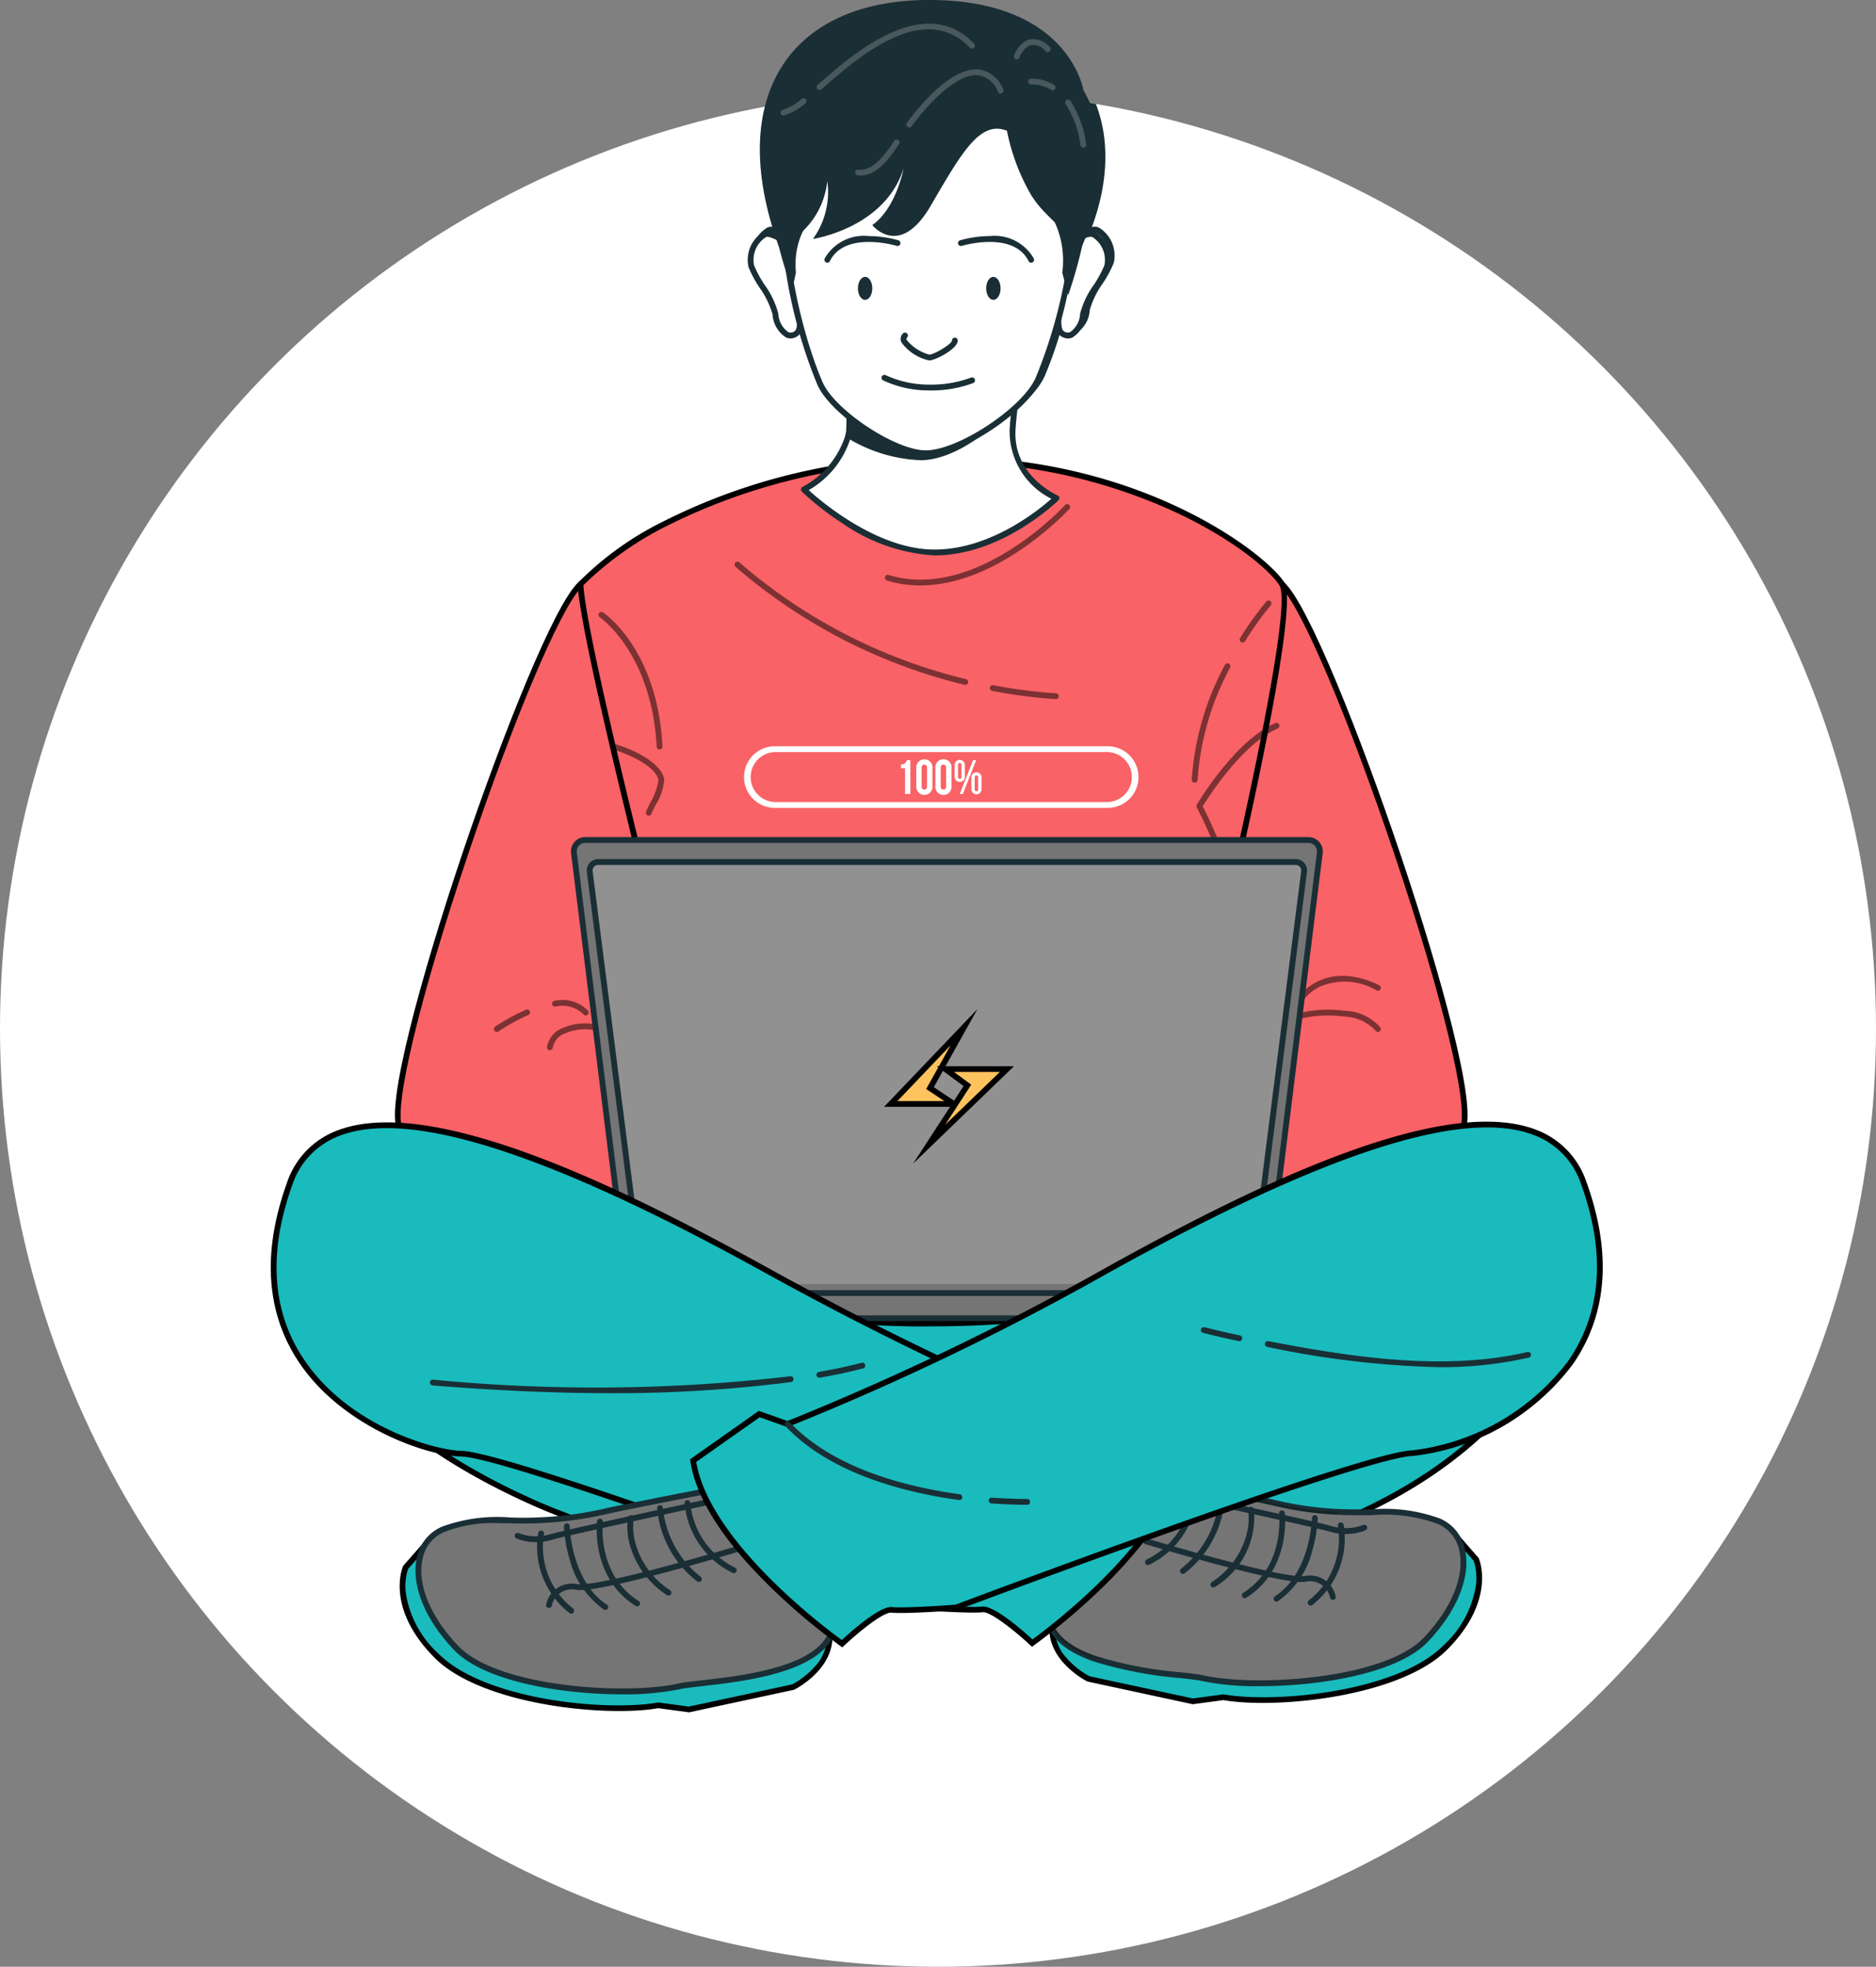<svg xmlns="http://www.w3.org/2000/svg" xmlns:xlink="http://www.w3.org/1999/xlink" width="138.868" height="145.571" viewBox="0 0 138.868 145.571"><rect x="0" y="0" width="138.868" height="145.571" fill="#808080" stroke="none"/><defs><style>.a,.l{fill:#fff;}.b{fill:none;}.c{clip-path:url(#a);}.d{fill:#19bbbd;}.e{clip-path:url(#b);}.f,.l{opacity:0.2;}.g{fill:#f96266;}.h{opacity:0.5;}.i{fill:#1a2e35;}.j{fill:#757575;}.k{clip-path:url(#c);}.m{fill:#fdc35f;}.n{clip-path:url(#d);}.o{clip-path:url(#e);}</style><clipPath id="a"><circle class="a" cx="69.434" cy="69.434" r="69.434" transform="translate(179.994 1540.925)"/></clipPath><clipPath id="b"><path class="b" d="M219.512,1645.453c-18.369-8.182-18.124-19.277-18.124-19.277l20.939-1.723,8.356-3.786h37.951l28.293,8.125c-5.388,17.073-25.1,22.638-44.1,22.638C239.748,1651.429,227,1648.789,219.512,1645.453Zm2.868-20.794-20.777,1.71a14.4,14.4,0,0,0,2.157,6.3c2.027,3.429,6.419,8.4,15.838,12.591,6.85,3.051,17.6,5.283,28.057,5.823,16.063.831,26.546-2.2,32.512-4.883,8.467-3.813,14.016-9.621,16.493-17.267l-28.055-8.057H230.728Z"/></clipPath><clipPath id="c"><path class="b" d="M228.172,1631.791a1.254,1.254,0,0,1-1.216-.95,1.232,1.232,0,0,1-.036-.294V1628.7h46.33v1.848a1.187,1.187,0,0,1-.036.294,1.253,1.253,0,0,1-1.216.95Zm-1.037-1.245a.954.954,0,0,0,.031.242,1.031,1.031,0,0,0,1.006.787H272a1.033,1.033,0,0,0,1.007-.787,1.008,1.008,0,0,0,.03-.243v-1.633h-45.9Z"/></clipPath><clipPath id="d"><path class="b" d="M268.984,1658.428c-1.089-.247-5.053-.391-8.008-1.45-1.595-.566-2.894-1.4-3.291-2.654-1.143-3.586,8.947-10.409,8.947-10.409s6.438,1.24,7.773,1.559a25.373,25.373,0,0,0,4.718.655c.868.037,1.656.032,2.391.026a11.655,11.655,0,0,1,4.985.66c2.557,1.1,2.593,5.061-.981,8.791-2.167,2.26-7.8,3.2-12.257,3.205A20.369,20.369,0,0,1,268.984,1658.428Zm-7.113-10.491c-3.046,2.757-4.421,4.943-3.983,6.323.33,1.042,1.393,1.888,3.159,2.516a29.651,29.651,0,0,0,6.363,1.223c.721.081,1.291.145,1.621.22,3.845.876,13.383.311,16.331-2.76,2.048-2.138,3.045-4.526,2.667-6.39a2.719,2.719,0,0,0-1.615-2.055,11.383,11.383,0,0,0-4.88-.643c-.756.006-1.539.013-2.421-.026a25.457,25.457,0,0,1-4.757-.661c-1.233-.294-6.9-1.39-7.678-1.539A50.444,50.444,0,0,0,261.871,1647.937Z"/></clipPath><clipPath id="e"><path class="b" d="M252.708,1653.344c-.921.108-4.741-.163-4.741-.163s-30.223-11.306-33.833-11.366c-2.263-.036-8.79-2.021-12.022-7.172-1.919-3.056-2.671-7.232-.685-12.774,3.272-9.14,19.4-2.407,35.222,6.33,5.253,2.906,9.916,5.235,13.684,7.01,6.263,2.948,10.072,4.368,10.072,4.368l2.093-.746,4.9,3.436c-.963,6.5-10.993,13.574-10.993,13.574S253.623,1653.235,252.708,1653.344Zm3.711,2.225c1.2-.874,9.767-7.312,10.748-13.2l-4.7-3.3-2.064.735-.072-.027c-.039-.013-3.888-1.457-10.088-4.375-4.536-2.138-9.144-4.5-13.694-7.016-15.893-8.777-26.16-12.084-31.385-10.111a5.836,5.836,0,0,0-3.538,3.667c-1.746,4.873-1.522,9.108.666,12.592,3.288,5.242,9.928,7.042,11.847,7.073,3.58.059,32.279,10.772,33.874,11.369.362.024,3.824.261,4.672.161a.67.67,0,0,1,.075,0C253.694,1653.13,255.757,1654.959,256.419,1655.569Z"/></clipPath></defs><g transform="translate(-179.994 -1534.222)"><circle class="a" cx="69.434" cy="69.434" r="69.434" transform="translate(179.994 1540.925)"/><g class="c"><path class="d" d="M201.388,1626.176s-.245,11.095,18.124,19.277,68.317,12.171,77.415-16.662l-28.293-8.125H230.683l-8.356,3.786Z"/><path d="M252.966,1651.644q-2.558,0-5.333-.14c-10.663-.551-21.208-2.742-28.207-5.859-9.54-4.249-13.992-9.3-16.046-12.792a13.807,13.807,0,0,1-2.2-6.682l0-.19,21.092-1.736,8.364-3.79,38.056.008,28.5,8.185-.065.206c-2.482,7.867-8.13,13.832-16.788,17.73C275.019,1648.979,266.138,1651.644,252.966,1651.644ZM201.6,1626.369a14.39,14.39,0,0,0,2.157,6.3c2.027,3.429,6.419,8.4,15.838,12.591,6.85,3.051,17.6,5.283,28.057,5.823,16.063.831,26.545-2.2,32.511-4.883,8.468-3.813,14.016-9.621,16.494-17.267l-28.055-8.057H230.728l-8.348,3.783Z"/><g class="e"><path class="f" d="M200.92,1626.38s-.245,11.1,18.124,19.277c19.464,8.669,68.471,11.685,77.415-16.662l-28.292-8.125H230.215l-8.356,3.786Z"/></g><path class="g" d="M222.967,1577.463c-3.333,2.976-14.889,36.617-13.4,40.267s21.084,7.021,21.084,7.021-1.936-37.965-2.035-38.6S222.967,1577.463,222.967,1577.463Z"/><path d="M230.879,1625l-.259-.044c-.049-.009-4.964-.859-10-2.146-6.816-1.741-10.6-3.425-11.245-5-.37-.9-.038-3.44.984-7.544.885-3.552,2.27-8.165,3.9-12.99,2.868-8.495,6.772-18.368,8.567-19.97l.178-.159.135.2c.932,1.351,5.587,8.125,5.688,8.775s1.959,37.071,2.038,38.622Zm-7.942-47.212c-1.571,1.752-4.919,9.671-8.278,19.62-3.563,10.552-5.529,18.685-4.893,20.239.408,1,2.64,2.629,10.957,4.755,4.36,1.114,8.63,1.9,9.709,2.093-.672-13.172-1.941-37.772-2.02-38.315C228.311,1585.713,225.061,1580.876,222.937,1577.791Z"/><path class="g" d="M274.889,1577.463c3.333,2.976,14.89,36.617,13.4,40.267s-21.084,7.021-21.084,7.021,1.936-37.965,2.035-38.6S274.889,1577.463,274.889,1577.463Z"/><path d="M266.977,1625l.013-.262c.08-1.551,1.938-37.984,2.038-38.622s4.756-7.424,5.688-8.775l.136-.2.177.159c1.8,1.6,5.7,11.475,8.567,19.97,1.629,4.825,3.014,9.438,3.9,12.99,1.022,4.1,1.354,6.642.985,7.544-.647,1.578-4.43,3.262-11.245,5-5.035,1.287-9.95,2.137-10,2.146Zm7.942-47.212c-2.124,3.085-5.373,7.922-5.475,8.4-.079.54-1.348,25.14-2.02,38.312,1.079-.193,5.349-.979,9.709-2.093,8.318-2.126,10.549-3.759,10.957-4.755.636-1.554-1.33-9.687-4.893-20.239C279.839,1587.462,276.49,1579.543,274.919,1577.791Z"/><path class="g" d="M222.967,1577.463s7.688-8.688,25.877-9.2c14.614-.414,24.617,6.824,26.045,9.2s-6.5,34.118-6.5,34.118l4.436,17.085s-23.8,7.934-45.067,0l2.857-18.037S223.125,1581.906,222.967,1577.463Z"/><path d="M248.968,1632.394a61.276,61.276,0,0,1-21.282-3.531l-.162-.06.027-.17,2.85-17.994c-.437-1.675-7.489-28.8-7.645-33.168l0-.084.056-.063a23.366,23.366,0,0,1,6.177-4.455,44.65,44.65,0,0,1,19.852-4.82c15.228-.431,24.977,7.213,26.232,9.306,1.441,2.4-5.989,32.324-6.463,34.225l4.473,17.224-.187.062a80.53,80.53,0,0,1-14.6,2.985A82.02,82.02,0,0,1,248.968,1632.394Zm-20.974-3.865c10.9,4.021,22.447,3.8,30.239,2.9a81.765,81.765,0,0,0,14.34-2.907l-4.4-16.944.013-.052c2.2-8.8,7.658-32.067,6.523-33.959-.615-1.024-3.326-3.441-7.985-5.566a40.424,40.424,0,0,0-17.874-3.535,44.257,44.257,0,0,0-19.645,4.759,24.2,24.2,0,0,0-6.024,4.313c.246,4.643,7.564,32.748,7.639,33.034l.011.042-.007.044Z"/><g class="h"><path d="M248.125,1577.554a8.492,8.492,0,0,1-2.473-.361.215.215,0,0,1,.124-.412c6.481,1.96,12.989-5.1,13.054-5.175a.215.215,0,1,1,.319.289C259.09,1571.96,253.937,1577.554,248.125,1577.554Z"/><path d="M258.146,1585.968h-.014a37.676,37.676,0,0,1-4.692-.607.215.215,0,1,1,.082-.423,37.361,37.361,0,0,0,4.638.6.215.215,0,0,1-.014.43Z"/><path d="M251.443,1584.914a.193.193,0,0,1-.053-.007,40.433,40.433,0,0,1-16.95-8.736.215.215,0,1,1,.29-.318,40,40,0,0,0,16.765,8.637.215.215,0,0,1-.052.424Z"/><path d="M268.423,1592.149h-.011a.214.214,0,0,1-.2-.225,20.837,20.837,0,0,1,2.453-8.486.216.216,0,1,1,.383.2,20.405,20.405,0,0,0-2.406,8.309A.216.216,0,0,1,268.423,1592.149Z"/><path d="M271.977,1581.779a.213.213,0,0,1-.114-.032.216.216,0,0,1-.069-.3,23.537,23.537,0,0,1,1.939-2.7.215.215,0,0,1,.329.278,22.863,22.863,0,0,0-1.9,2.648A.215.215,0,0,1,271.977,1581.779Z"/><path d="M271.636,1601.72a.214.214,0,0,1-.209-.167,35.807,35.807,0,0,0-2.837-7.564.217.217,0,0,1,0-.211c.114-.192,2.808-4.717,5.812-6.039a.216.216,0,1,1,.173.4c-2.636,1.16-5.133,5.08-5.552,5.761a36.389,36.389,0,0,1,2.819,7.56.216.216,0,0,1-.16.259A.218.218,0,0,1,271.636,1601.72Z"/><path d="M269.97,1612.907a.215.215,0,0,1-.035-.428,8.734,8.734,0,0,0,4.4-2.246c1.087-1.162,3.366-1.442,5.145-1.2a3.625,3.625,0,0,1,2.7,1.249.215.215,0,1,1-.381.2,3.387,3.387,0,0,0-2.378-1.022c-1.668-.225-3.79.019-4.772,1.069A9.017,9.017,0,0,1,270,1612.9.2.2,0,0,1,269.97,1612.907Z"/><path d="M276.277,1608.369a.215.215,0,0,1-.18-.333c.019-.029,1.937-2.858,5.987-.894a.215.215,0,0,1-.187.388,4.686,4.686,0,0,0-4.144-.305,3.375,3.375,0,0,0-1.295,1.047A.217.217,0,0,1,276.277,1608.369Z"/><path d="M228.819,1589.691a.215.215,0,0,1-.215-.2c-.371-6.929-4.171-9.554-4.209-9.58a.215.215,0,0,1,.239-.358c.164.109,4.016,2.756,4.4,9.915a.217.217,0,0,1-.2.227Z"/><path class="a" d="M224.388,1605.885a.172.172,0,0,1-.04,0,.215.215,0,0,1-.172-.251,52.84,52.84,0,0,1,2.488-8.186l.318-.875a.215.215,0,1,1,.4.146l-.318.877a52.367,52.367,0,0,0-2.47,8.117A.216.216,0,0,1,224.388,1605.885Z"/><path d="M228.02,1594.589a.2.2,0,0,1-.075-.014.214.214,0,0,1-.126-.277c.06-.162.173-.387.3-.648a4.579,4.579,0,0,0,.616-1.676c-.173-1.045-2.323-2.007-3.436-2.29a.215.215,0,1,1,.106-.417c1.13.287,3.535,1.31,3.755,2.636a4.1,4.1,0,0,1-.656,1.939c-.125.25-.232.466-.285.607A.216.216,0,0,1,228.02,1594.589Z"/><path d="M223.352,1609.381a.214.214,0,0,1-.163-.074,2.194,2.194,0,0,0-2.078-.58.215.215,0,1,1-.07-.425,2.609,2.609,0,0,1,2.473.723.215.215,0,0,1-.162.356Z"/><path d="M216.771,1610.6a.216.216,0,0,1-.12-.395,15.318,15.318,0,0,1,2.266-1.243.215.215,0,1,1,.174.393,14.911,14.911,0,0,0-2.2,1.209A.218.218,0,0,1,216.771,1610.6Z"/><path d="M236.524,1613.98a.231.231,0,0,1-.063-.01c-.085-.026-8.48-2.626-11.992-3.379a3.8,3.8,0,0,0-2.934.249,1.467,1.467,0,0,0-.624.926.215.215,0,0,1-.427-.052,1.9,1.9,0,0,1,.792-1.218,4.121,4.121,0,0,1,3.284-.326c3.53.757,11.944,3.362,12.028,3.389a.215.215,0,0,1,.142.269A.217.217,0,0,1,236.524,1613.98Z"/></g><path class="a" d="M258.193,1571.091s-4.091,4.026-9.021,4.026-9.679-4.663-9.679-4.663a6.749,6.749,0,0,0,3.238-3.815,4.168,4.168,0,0,0,.1-.47,15.18,15.18,0,0,0-.542-4.887c-.676-2.949-1.68-5.9-1.68-5.9h16s-.757,3.69-1.257,7.092c-.09.624-.176,1.235-.241,1.817-.073.624-.134,1.205-.164,1.722C254.727,1569.614,258.193,1571.091,258.193,1571.091Z"/><path class="i" d="M249.172,1575.332a13.276,13.276,0,0,1-6.8-2.366,20.845,20.845,0,0,1-3.025-2.359.213.213,0,0,1-.062-.187.216.216,0,0,1,.117-.159,6.575,6.575,0,0,0,3.126-3.678,4.1,4.1,0,0,0,.1-.448,14.5,14.5,0,0,0-.54-4.805c-.666-2.9-1.663-5.852-1.673-5.882a.214.214,0,0,1,.2-.284h16a.215.215,0,0,1,.211.258c-.007.037-.762,3.724-1.255,7.08-.081.559-.173,1.206-.24,1.81-.086.735-.136,1.262-.163,1.711-.208,3.413,3.083,4.856,3.116,4.87a.215.215,0,0,1,.067.351C258.174,1571.411,254.133,1575.332,249.172,1575.332Zm-9.316-4.834c.971.882,5.111,4.4,9.316,4.4,4.146,0,7.735-2.945,8.647-3.759a5.58,5.58,0,0,1-3.088-5.146c.027-.456.078-.991.165-1.734.068-.609.161-1.261.242-1.823.419-2.855,1.027-5.946,1.207-6.846H240.911c.266.813,1.041,3.241,1.59,5.64a14.8,14.8,0,0,1,.545,4.971,4.313,4.313,0,0,1-.108.493A6.752,6.752,0,0,1,239.856,1570.5Z"/><path class="j" d="M273.25,1628.7v1.847a1.208,1.208,0,0,1-.036.295,1.254,1.254,0,0,1-1.216.95H228.172a1.254,1.254,0,0,1-1.216-.95,1.21,1.21,0,0,1-.036-.295V1628.7Z"/><path class="i" d="M272,1632.006H228.172a1.461,1.461,0,0,1-1.425-1.114,1.431,1.431,0,0,1-.042-.346V1628.7a.215.215,0,0,1,.215-.216h46.33a.215.215,0,0,1,.215.216v1.847a1.445,1.445,0,0,1-.042.347A1.461,1.461,0,0,1,272,1632.006Zm-44.863-3.092v1.632a.984.984,0,0,0,.03.242,1.032,1.032,0,0,0,1.007.788H272a1.032,1.032,0,0,0,1.007-.787,1,1,0,0,0,.03-.243v-1.632Z"/><g class="k"><path class="f" d="M273.25,1628.7v1.847a1.208,1.208,0,0,1-.036.295H226.956a1.21,1.21,0,0,1-.036-.295V1628.7Z"/></g><path class="j" d="M272.816,1629.929H227.352a.906.906,0,0,1-.921-.711l-3.949-31.846a.847.847,0,0,1,.859-.976h53.486a.846.846,0,0,1,.859.976l-3.949,31.846A.905.905,0,0,1,272.816,1629.929Z"/><path class="i" d="M272.816,1630.144H227.352a1.114,1.114,0,0,1-1.135-.9l-3.948-31.846a1.062,1.062,0,0,1,1.072-1.218h53.486a1.062,1.062,0,0,1,1.073,1.218l-3.949,31.846A1.113,1.113,0,0,1,272.816,1630.144Zm-49.475-33.532a.63.63,0,0,0-.645.734l3.949,31.846a.7.7,0,0,0,.707.522h45.464a.7.7,0,0,0,.708-.523l3.949-31.845a.655.655,0,0,0-.151-.522.648.648,0,0,0-.495-.212Z"/><path class="l" d="M227.534,1629.259l-3.892-30.541a.634.634,0,0,1,.618-.7h51.649a.633.633,0,0,1,.617.7l-3.892,30.541"/><path class="i" d="M272.634,1629.474l-.027,0a.214.214,0,0,1-.186-.24l3.892-30.542a.4.4,0,0,0-.1-.31.408.408,0,0,0-.3-.142H224.26a.407.407,0,0,0-.3.142.394.394,0,0,0-.1.31l3.892,30.542a.215.215,0,0,1-.187.24.212.212,0,0,1-.241-.186l-3.892-30.541a.849.849,0,0,1,.832-.938h51.649a.849.849,0,0,1,.831.938l-3.892,30.541A.216.216,0,0,1,272.634,1629.474Z"/><path class="m" d="M250.6,1615.931h-4.672l5.427-5.682-2.52,4.509Z"/><path d="M251.3,1616.142h-5.862l6.911-7.236-3.233,5.785Zm-4.878-.421H249.9l-1.347-.895,1.807-3.233Z"/><path class="m" d="M248.771,1618.913l5.76-5.562h-4.561l1.635,1.208Z"/><path d="M247.582,1620.353l3.738-5.743-1.99-1.47h5.722Zm3.027-6.792,1.28.946-1.93,2.965,4.051-3.911Z"/><path class="d" d="M287.887,1648.063l1.376,1.566s1.283,2.937-2.277,6.532-12.822,4.321-16.423,3.681l-2.269.306-7.72-1.657s-3.909-1.913-2.312-5.268S287.887,1648.063,287.887,1648.063Z"/><path d="M268.285,1660.362l-7.8-1.682c-.041-.02-4.077-2.045-2.411-5.547,1.631-3.427,28.653-5.206,29.8-5.28l.1-.007,1.479,1.7c.054.126,1.3,3.11-2.321,6.765-3.486,3.521-12.688,4.423-16.576,3.746Zm-7.639-2.071,7.656,1.644,2.265-.306.033.006c3.792.674,12.837-.189,16.236-3.622a7.606,7.606,0,0,0,2.411-4.46,4.1,4.1,0,0,0-.167-1.813l-1.283-1.46c-7.838.51-28.086,2.385-29.345,5.034a3.142,3.142,0,0,0,.519,3.654A6.108,6.108,0,0,0,260.646,1658.291Z"/><path class="j" d="M285.518,1655.606c-2.984,3.111-12.545,3.73-16.534,2.822-1.089-.247-5.054-.391-8.008-1.45-1.6-.566-2.9-1.4-3.292-2.654-1.143-3.586,8.947-10.409,8.947-10.409s6.438,1.24,7.774,1.559a25.387,25.387,0,0,0,4.717.655c3.063.133,5.133-.276,7.377.686C289.056,1647.916,289.092,1651.875,285.518,1655.606Z"/><path class="i" d="M273.246,1659.028a20.393,20.393,0,0,1-4.31-.39c-.307-.07-.866-.132-1.573-.212a30.023,30.023,0,0,1-6.46-1.245c-1.9-.674-3.052-1.613-3.424-2.792-.5-1.574.879-3.853,4.106-6.774a50.74,50.74,0,0,1,4.926-3.878.213.213,0,0,1,.161-.033c.064.012,6.458,1.244,7.783,1.56a25.027,25.027,0,0,0,4.677.65c.869.038,1.647.031,2.4.026a11.875,11.875,0,0,1,5.053.677,3.171,3.171,0,0,1,1.868,2.364c.406,2-.633,4.534-2.778,6.774h0c-1.84,1.918-5.813,2.692-8.018,2.983A34.438,34.438,0,0,1,273.246,1659.028Zm-6.567-14.884a50.51,50.51,0,0,0-4.808,3.793c-3.045,2.757-4.421,4.943-3.982,6.322.33,1.043,1.393,1.889,3.159,2.516a29.653,29.653,0,0,0,6.363,1.223c.721.081,1.29.145,1.621.22,3.844.875,13.383.311,16.331-2.761h0c2.048-2.138,3.045-4.526,2.667-6.39a2.716,2.716,0,0,0-1.616-2.054,11.382,11.382,0,0,0-4.88-.643c-.756.006-1.539.013-2.421-.026a25.444,25.444,0,0,1-4.756-.661C273.124,1645.389,267.457,1644.294,266.679,1644.144Zm18.839,11.462h0Z"/><g class="n"><path class="f" d="M279.122,1646.129c-2.3,3.755-8.038,10.963-18.146,10.849-1.6-.566-2.9-1.4-3.292-2.654-1.143-3.586,8.947-10.409,8.947-10.409s6.438,1.24,7.774,1.559A25.387,25.387,0,0,0,279.122,1646.129Z"/></g><path class="i" d="M278.654,1652.634a.216.216,0,0,1-.213-.184,1.51,1.51,0,0,0-1.852-1.146c-1.877.2-11.443-2.682-11.849-2.8a.216.216,0,0,1,.124-.413c.1.03,9.883,2.974,11.68,2.788a1.942,1.942,0,0,1,2.323,1.511.216.216,0,0,1-.181.245A.175.175,0,0,1,278.654,1652.634Z"/><path class="i" d="M279.614,1647.765a3.918,3.918,0,0,1-1.1-.157c-1.292-.379-12.059-2.686-12.168-2.709a.215.215,0,0,1,.09-.421c.444.095,10.892,2.333,12.2,2.717a3.555,3.555,0,0,0,2.258-.1.215.215,0,1,1,.177.393A3.829,3.829,0,0,1,279.614,1647.765Z"/><path class="i" d="M264.97,1650.061a.215.215,0,0,1-.1-.407,5.948,5.948,0,0,0,3.318-4.788.216.216,0,0,1,.215-.21h.005a.215.215,0,0,1,.21.22,6.38,6.38,0,0,1-3.551,5.161A.218.218,0,0,1,264.97,1650.061Z"/><path class="i" d="M267.561,1650.713a.216.216,0,0,1-.13-.388,7.418,7.418,0,0,0,2.793-5.093.219.219,0,0,1,.226-.205.215.215,0,0,1,.2.226,7.721,7.721,0,0,1-2.964,5.417A.218.218,0,0,1,267.561,1650.713Z"/><path class="i" d="M269.81,1651.717a.215.215,0,0,1-.123-.392,6.072,6.072,0,0,0,2.573-3.491,4.678,4.678,0,0,0,.131-1.81.216.216,0,1,1,.424-.078,6.054,6.054,0,0,1-2.883,5.733A.212.212,0,0,1,269.81,1651.717Z"/><path class="i" d="M272.137,1652.514a.216.216,0,0,1-.115-.4c3.109-1.957,2.656-5.811,2.651-5.85a.215.215,0,1,1,.427-.054c.005.041.491,4.166-2.849,6.268A.21.21,0,0,1,272.137,1652.514Z"/><path class="i" d="M274.488,1652.775a.213.213,0,0,1-.18-.1.215.215,0,0,1,.063-.3c2.624-1.706,2.74-5.755,2.741-5.8a.214.214,0,0,1,.215-.211h0a.215.215,0,0,1,.211.22,10.174,10.174,0,0,1-.395,2.369,6.5,6.5,0,0,1-2.541,3.778A.213.213,0,0,1,274.488,1652.775Z"/><path class="i" d="M277.01,1653.056a.212.212,0,0,1-.173-.088.215.215,0,0,1,.046-.3,5.773,5.773,0,0,0,2.149-5.5.215.215,0,0,1,.422-.086,6.228,6.228,0,0,1-2.316,5.934A.218.218,0,0,1,277.01,1653.056Z"/><path class="d" d="M267.4,1642.267c-.963,6.5-10.993,13.574-10.993,13.574s-2.78-2.606-3.7-2.5-4.741-.163-4.741-.163-30.223-11.306-33.833-11.366c-2.262-.036-8.79-2.021-12.022-7.172-1.919-3.056-2.671-7.232-.685-12.774,3.273-9.139,19.4-2.406,35.222,6.33,5.253,2.906,9.916,5.235,13.683,7.01,6.263,2.948,10.072,4.368,10.072,4.368l2.094-.746Z"/><path d="M256.384,1656.111l-.125-.117c-1.047-.981-2.936-2.511-3.526-2.441-.93.109-4.624-.151-4.781-.162l-.059-.013c-.3-.113-30.229-11.293-33.762-11.352-2.6-.042-9.067-2.282-12.2-7.271-2.259-3.6-2.5-7.957-.706-12.957a6.239,6.239,0,0,1,3.786-3.92c7.124-2.69,21.525,4.5,31.737,10.137,4.543,2.513,9.142,4.87,13.671,7,5.721,2.694,9.432,4.125,9.984,4.335l2.124-.757,5.093,3.573-.019.128c-.406,2.744-2.4,5.888-5.918,9.346a47.053,47.053,0,0,1-5.162,4.37Zm-3.625-2.981c.935,0,3,1.829,3.66,2.439,1.2-.874,9.767-7.312,10.748-13.2l-4.7-3.3-2.064.735-.072-.027c-.038-.014-3.888-1.457-10.088-4.375-4.536-2.138-9.144-4.5-13.694-7.016-15.893-8.777-26.16-12.085-31.385-10.111a5.836,5.836,0,0,0-3.538,3.668c-1.746,4.872-1.522,9.108.666,12.591,3.288,5.242,9.928,7.043,11.847,7.074,3.58.059,32.278,10.772,33.874,11.368.362.025,3.824.261,4.672.161C252.708,1653.132,252.733,1653.13,252.759,1653.13Z"/><g class="o"><path class="f" d="M267.4,1642.267c-.963,6.5-10.993,13.574-10.993,13.574s-2.78-2.606-3.7-2.5-4.741-.163-4.741-.163-30.223-11.306-33.833-11.366c-2.262-.036-8.79-2.021-12.022-7.172,3.8.283,10.259.915,13.34,2.07,0,0-3.448.854-2.5,1.685s14.777,2.455,19.645,1.227c4.4-1.107,13.183-4.1,17.732-4.416,6.263,2.948,10.072,4.368,10.072,4.368l2.094-.746Z"/></g><path class="i" d="M240.643,1636.195a.216.216,0,0,1-.036-.428c1.148-.2,2.185-.42,3.169-.678a.215.215,0,1,1,.11.416c-1,.262-2.046.486-3.206.687A.236.236,0,0,1,240.643,1636.195Z"/><path class="i" d="M225.151,1637.339c-4.036,0-8.374-.191-13.135-.572a.215.215,0,1,1,.034-.429,124.485,124.485,0,0,0,26.441-.25.215.215,0,1,1,.057.427A101.742,101.742,0,0,1,225.151,1637.339Z"/><path class="d" d="M211.4,1648.665l-1.376,1.565s-1.283,2.937,2.277,6.533,12.822,4.321,16.423,3.68l2.27.307,7.719-1.658s3.909-1.913,2.313-5.267S211.4,1648.665,211.4,1648.665Z"/><path d="M231,1660.963l-2.274-.307c-3.887.677-13.09-.225-16.576-3.745-3.62-3.655-2.375-6.64-2.32-6.765l.034-.055,1.444-1.643.1.007c1.149.074,28.171,1.853,29.8,5.279,1.666,3.5-2.37,5.527-2.411,5.548l-.048.016Zm-2.282-.733,2.265.306,7.657-1.644a6.1,6.1,0,0,0,1.674-1.322,3.144,3.144,0,0,0,.52-3.655c-1.261-2.648-21.508-4.524-29.346-5.034l-1.283,1.461a4.085,4.085,0,0,0-.167,1.812,7.61,7.61,0,0,0,2.411,4.461c3.4,3.433,12.444,4.3,16.236,3.621Z"/><path class="j" d="M232.658,1644.518s-6.436,1.239-7.773,1.555c-5.983,1.413-8.866-.041-12.093,1.345-2.557,1.1-2.6,5.062.978,8.788,2.984,3.113,12.545,3.733,16.535,2.826,1.674-.381,10.163-.527,11.3-4.109S232.658,1644.518,232.658,1644.518Z"/><path class="i" d="M226.048,1659.631a34.335,34.335,0,0,1-4.416-.291c-2.205-.291-6.178-1.066-8.018-2.985-2.145-2.237-3.182-4.768-2.776-6.771a3.168,3.168,0,0,1,1.869-2.363,11.871,11.871,0,0,1,5.054-.681,27.106,27.106,0,0,0,7.075-.677c1.326-.313,7.717-1.544,7.782-1.556a.215.215,0,0,1,.161.033,50.968,50.968,0,0,1,4.925,3.878c3.226,2.92,4.608,5.2,4.108,6.77-.964,3.032-6.765,3.688-9.881,4.04-.71.08-1.271.144-1.578.214A20.42,20.42,0,0,1,226.048,1659.631Zm-9.033-12.664a9.9,9.9,0,0,0-4.138.649,2.712,2.712,0,0,0-1.616,2.054c-.379,1.864.617,4.252,2.664,6.387,2.947,3.073,12.488,3.639,16.333,2.765.33-.075.9-.14,1.625-.222,3.019-.341,8.639-.976,9.519-3.742.438-1.378-.94-3.562-3.984-6.318a50.555,50.555,0,0,0-4.807-3.793c-.778.15-6.444,1.244-7.676,1.535a27.847,27.847,0,0,1-7.177.689C217.5,1646.969,217.256,1646.967,217.015,1646.967Z"/><path class="i" d="M220.635,1653.235l-.033,0a.215.215,0,0,1-.18-.244,1.942,1.942,0,0,1,2.323-1.511c1.8.186,11.581-2.758,11.68-2.788a.215.215,0,0,1,.124.412c-.406.123-9.968,3-11.848,2.8a1.511,1.511,0,0,0-1.853,1.148A.216.216,0,0,1,220.635,1653.235Z"/><path class="i" d="M219.675,1648.366a3.808,3.808,0,0,1-1.455-.274.215.215,0,0,1,.177-.392,3.593,3.593,0,0,0,2.258.1c1.307-.383,11.755-2.622,12.2-2.717a.215.215,0,0,1,.09.421c-.109.024-10.876,2.33-12.168,2.709A3.882,3.882,0,0,1,219.675,1648.366Z"/><path class="i" d="M234.319,1650.663a.214.214,0,0,1-.1-.024,6.381,6.381,0,0,1-3.552-5.162.214.214,0,0,1,.21-.219h0a.216.216,0,0,1,.215.21,5.948,5.948,0,0,0,3.318,4.788.216.216,0,0,1-.1.407Z"/><path class="i" d="M231.729,1651.314a.218.218,0,0,1-.13-.043,7.719,7.719,0,0,1-2.964-5.417.215.215,0,0,1,.43-.021,7.418,7.418,0,0,0,2.793,5.094.215.215,0,0,1,.043.3A.213.213,0,0,1,231.729,1651.314Z"/><path class="i" d="M229.479,1652.319a.212.212,0,0,1-.122-.038,6.517,6.517,0,0,1-2.751-3.76,5.017,5.017,0,0,1-.132-1.973.215.215,0,0,1,.424.077,4.661,4.661,0,0,0,.131,1.811,6.071,6.071,0,0,0,2.573,3.491.215.215,0,0,1-.123.392Z"/><path class="i" d="M227.153,1653.115a.213.213,0,0,1-.115-.033c-3.34-2.1-2.854-6.227-2.849-6.269a.215.215,0,1,1,.427.055c-.005.039-.452,3.9,2.651,5.85a.215.215,0,0,1-.114.4Z"/><path class="i" d="M224.8,1653.377a.209.209,0,0,1-.117-.035,6.507,6.507,0,0,1-2.542-3.778,10.169,10.169,0,0,1-.4-2.37.215.215,0,0,1,.211-.219h0a.214.214,0,0,1,.215.21c0,.041.117,4.09,2.741,5.8a.215.215,0,0,1-.117.4Z"/><path class="i" d="M222.279,1653.658a.212.212,0,0,1-.127-.042,6.227,6.227,0,0,1-2.317-5.934.215.215,0,0,1,.422.085,5.79,5.79,0,0,0,2.149,5.5.216.216,0,0,1,.047.3A.218.218,0,0,1,222.279,1653.658Z"/><path class="d" d="M297.233,1621.807c-3.293-9.135-19.41-2.372-35.209,6.4a197.636,197.636,0,0,1-23.735,11.422l-2.092-.741-4.893,3.448c.972,6.5,11.021,13.55,11.021,13.55s2.771-2.611,3.689-2.505,4.736-.171,4.736-.171,30.206-11.365,33.813-11.427S302.6,1636.684,297.233,1621.807Z"/><path d="M242.345,1656.154l-.141-.1a47.183,47.183,0,0,1-5.172-4.359c-3.529-3.45-5.526-6.59-5.937-9.333l-.019-.128,5.088-3.586,2.122.752a201.857,201.857,0,0,0,23.636-11.382c10.2-5.66,24.578-12.876,31.713-10.2a6.244,6.244,0,0,1,3.8,3.915c1.884,5.228,1.548,9.752-1,13.447a17.237,17.237,0,0,1-11.863,6.807c-3.53.061-33.441,11.3-33.743,11.414l-.059.013c-.157.011-3.847.278-4.775.17-.605-.07-2.477,1.466-3.521,2.449Zm-10.813-13.725c.99,5.891,9.575,12.311,10.776,13.182.678-.628,2.826-2.548,3.731-2.442.847.1,4.3-.144,4.665-.17,1.6-.6,30.277-11.368,33.855-11.43a16.96,16.96,0,0,0,11.525-6.625c2.467-3.577,2.786-7.973.951-13.065h0a5.84,5.84,0,0,0-3.548-3.664c-5.232-1.963-15.49,1.364-31.36,10.173a200.044,200.044,0,0,1-23.764,11.435l-.072.027-2.062-.73Z"/><path class="i" d="M256.028,1645.6h0c-.89-.006-1.777-.04-2.64-.1a.215.215,0,0,1,.031-.429c.853.06,1.732.094,2.611.1a.215.215,0,0,1,0,.431Z"/><path class="i" d="M251.013,1645.248l-.03,0c-4.033-.554-9.537-1.952-12.851-5.473a.215.215,0,0,1,.314-.295c3.227,3.429,8.631,4.8,12.6,5.341a.216.216,0,0,1-.029.429Z"/><path class="i" d="M286.515,1635.414a68.824,68.824,0,0,1-12.715-1.5.215.215,0,1,1,.081-.423c6.024,1.149,12.971,2.253,19.178.8a.215.215,0,0,1,.1.419A29.208,29.208,0,0,1,286.515,1635.414Z"/><path class="i" d="M271.729,1633.489a.226.226,0,0,1-.045-.005c-1.009-.215-1.847-.409-2.638-.609a.216.216,0,0,1-.156-.262.218.218,0,0,1,.262-.156c.785.2,1.619.392,2.621.606a.215.215,0,0,1-.044.426Z"/><path class="i" d="M255.351,1562.471c-.09.624-.176,1.235-.241,1.817-1.61,1.649-4.284,3.918-6.894,4a11.24,11.24,0,0,1-5.485-1.645,4.168,4.168,0,0,0,.1-.47,15.18,15.18,0,0,0-.542-4.887Z"/><path class="a" d="M259.534,1552.029s1.175-1.105,1.753-.742a2.213,2.213,0,0,1,.944,2.332c-.315.939-1.679,2.574-1.784,3.528s-.813,2.034-1.587,1.4S259.534,1552.029,259.534,1552.029Z"/><path class="i" d="M259.326,1558.954a.939.939,0,0,1-.6-.237c-.817-.665.253-5.327.6-6.739a.218.218,0,0,1,.061-.106c.133-.125,1.318-1.206,2.015-.767a2.422,2.422,0,0,1,1.034,2.582,8.538,8.538,0,0,1-.813,1.513,6.38,6.38,0,0,0-.961,1.97,2.159,2.159,0,0,1-1.013,1.719A.838.838,0,0,1,259.326,1558.954Zm.4-6.811c-.673,2.755-1.142,5.906-.732,6.24a.459.459,0,0,0,.488.108,1.759,1.759,0,0,0,.749-1.368,6.409,6.409,0,0,1,1.022-2.149,8.4,8.4,0,0,0,.772-1.423,1.993,1.993,0,0,0-.855-2.081C260.882,1551.287,260.171,1551.742,259.728,1552.143Z"/><path class="a" d="M238.593,1552.029s-1.176-1.105-1.753-.742a2.213,2.213,0,0,0-.944,2.332c.314.939,1.679,2.574,1.784,3.528s.812,2.034,1.587,1.4S238.593,1552.029,238.593,1552.029Z"/><path class="i" d="M238.8,1558.954a.837.837,0,0,1-.321-.065,2.154,2.154,0,0,1-1.013-1.719,6.4,6.4,0,0,0-.961-1.97,8.551,8.551,0,0,1-.814-1.513,2.423,2.423,0,0,1,1.034-2.582c.7-.439,1.882.642,2.015.767a.213.213,0,0,1,.062.106c.347,1.412,1.417,6.074.6,6.739A.941.941,0,0,1,238.8,1558.954Zm-1.681-7.526a.3.3,0,0,0-.164.042,1.991,1.991,0,0,0-.855,2.081,8.332,8.332,0,0,0,.772,1.423,6.428,6.428,0,0,1,1.022,2.149,1.756,1.756,0,0,0,.748,1.368.46.46,0,0,0,.489-.108c.41-.334-.059-3.485-.732-6.24A2.593,2.593,0,0,0,237.119,1551.428Z"/><path class="a" d="M248.807,1536.924c15.284,0,11.149,18.481,8.337,25.016-.988,2.3-5.863,5.512-8.337,5.512-2.3,0-6.905-3.03-7.839-5.186C238.123,1555.7,234.238,1536.924,248.807,1536.924Z"/><path class="i" d="M248.807,1567.668c-2.412,0-7.068-3.081-8.036-5.316a36.892,36.892,0,0,1-2.565-10.259c-.333-3.313-.273-7.957,1.9-11.264,1.8-2.734,4.723-4.121,8.7-4.121,4.276,0,7.389,1.436,9.253,4.267,4.137,6.285.884,17.326-.719,21.051C256.32,1564.4,251.375,1567.668,248.807,1567.668Zm0-30.529c-3.825,0-6.632,1.321-8.343,3.927-3.844,5.854-1.187,16.754.7,21.115.9,2.079,5.4,5.056,7.641,5.056,2.394,0,7.187-3.169,8.139-5.382a36.678,36.678,0,0,0,2.533-9.884c.339-3.161.306-7.593-1.778-10.759C255.922,1538.509,252.929,1537.139,248.807,1537.139Z"/><path class="i" d="M256.608,1553.345a.214.214,0,0,1-.192-.119c-1.134-2.268-4.916-1.133-4.955-1.121a.216.216,0,0,1-.127-.412,8.333,8.333,0,0,1,2.208-.317,3.34,3.34,0,0,1,3.259,1.657.216.216,0,0,1-.1.289A.21.21,0,0,1,256.608,1553.345Z"/><path class="i" d="M254.344,1555.246c0,.47-.238.851-.532.851s-.533-.381-.533-.851.239-.85.533-.85S254.344,1554.777,254.344,1555.246Z"/><path class="i" d="M241.518,1553.345a.209.209,0,0,1-.1-.023.216.216,0,0,1-.1-.289,3.34,3.34,0,0,1,3.259-1.657,8.342,8.342,0,0,1,2.208.317.216.216,0,0,1-.127.412c-.039-.012-3.822-1.147-4.955,1.121A.217.217,0,0,1,241.518,1553.345Z"/><path class="i" d="M243.782,1555.246c0,.47.239.851.533.851s.533-.381.533-.851-.239-.85-.533-.85S243.782,1554.777,243.782,1555.246Z"/><path class="a" d="M247.27,1558.738c-.579.616,1.419,1.629,1.795,1.629s1.9-.8,1.9-1.267"/><path class="i" d="M249.065,1560.582a3.41,3.41,0,0,1-2.057-1.336.573.573,0,0,1,.105-.655.215.215,0,0,1,.314.3.149.149,0,0,0-.024.189,3.257,3.257,0,0,0,1.662,1.076c.352,0,1.681-.781,1.681-1.051a.215.215,0,0,1,.43,0C251.176,1559.735,249.5,1560.582,249.065,1560.582Z"/><path class="i" d="M255.151,1542.129a19.352,19.352,0,0,1-11.778,0s-2.063-.121-2.877.916,0,4.24.217,5.543-1.791,2.207-1.52,5.5l-.271,1.244s-2.226-5.659-1.683-10.218,2.985-6.079,2.985-6.079,1.312-3.938,9-3.909c8.289.032,9.126,4.519,9.126,4.519s5.156,3.9,1,16.108l-.438-1.665a6.831,6.831,0,0,0-1.05-4.632c-.724-1.057.434-4.234.163-5.862S255.151,1542.129,255.151,1542.129Z"/><path class="a" d="M245.744,1561.864a7.784,7.784,0,0,0,3.319.722,8.646,8.646,0,0,0,3.174-.535"/><path class="i" d="M249.063,1562.8a7.941,7.941,0,0,1-3.419-.747.216.216,0,0,1,.2-.382,7.647,7.647,0,0,0,3.219.7,8.537,8.537,0,0,0,3.088-.518.215.215,0,0,1,.172.4A8.774,8.774,0,0,1,249.063,1562.8Z"/><path class="i" d="M254.815,1543.584a15.5,15.5,0,0,0,1.793,4.76c1.3,2.063,2.817,2.271,3.25,4.785,0,0,3.968-6.689.613-12.561,0,0-1.053-6.664-11.408-6.664s-15.141,7.211-11.121,18.284a6,6,0,0,0,3.576-4.875,5.917,5.917,0,0,1-1.064,4.279s5.33-.788,6.712-5.231c0,0-.538,2.953-2.318,4.205,0,0,2.012,2.539,4.323-1.428S252.832,1542.79,254.815,1543.584Z"/><path class="l" d="M243.964,1546.893a2,2,0,0,1-.2-.011.216.216,0,0,1-.192-.237.219.219,0,0,1,.237-.191c1.114.118,1.945-1.086,2.554-1.964l.114-.163a.215.215,0,0,1,.353.246l-.113.163C246.076,1545.653,245.216,1546.893,243.964,1546.893Z"/><path class="l" d="M247.582,1543.338a.21.21,0,0,1-.125-.041.214.214,0,0,1-.049-.3c.5-.693,3.1-4.137,5.3-3.953a2.281,2.281,0,0,1,1.83,1.468.216.216,0,0,1-.387.19,1.859,1.859,0,0,0-1.479-1.229c-1.638-.137-3.859,2.309-4.915,3.775A.213.213,0,0,1,247.582,1543.338Z"/><path class="l" d="M238.269,1542.448a.215.215,0,0,1-.055-.423,3.634,3.634,0,0,0,1.4-.8.215.215,0,0,1,.279.327,4.025,4.025,0,0,1-1.571.885A.207.207,0,0,1,238.269,1542.448Z"/><path class="l" d="M240.949,1540.561a.216.216,0,0,1-.142-.377c2.555-2.248,7.872-6.925,11.585-3.04a.215.215,0,0,1-.311.3c-3.429-3.587-8.347.74-10.99,3.065A.212.212,0,0,1,240.949,1540.561Z"/><path class="l" d="M260.471,1544.829a.215.215,0,0,1-.212-.181,7.375,7.375,0,0,0-1.1-3.044.215.215,0,0,1,.355-.243,7.784,7.784,0,0,1,1.165,3.219.216.216,0,0,1-.178.247A.211.211,0,0,1,260.471,1544.829Z"/><path class="l" d="M258.194,1540.589a.21.21,0,0,1-.112-.032,2.65,2.65,0,0,0-1.465-.4h-.009a.216.216,0,0,1-.009-.431,3.036,3.036,0,0,1,1.707.467.215.215,0,0,1-.112.4Z"/><path class="l" d="M255.539,1538.3a.2.2,0,0,1-.076-.014.215.215,0,0,1-.125-.277c.015-.041.391-1.013,1.182-1.192a1.622,1.622,0,0,1,1.466.574.215.215,0,0,1-.3.31,1.232,1.232,0,0,0-1.072-.464c-.563.126-.872.917-.875.925A.215.215,0,0,1,255.539,1538.3Z"/><path class="a" d="M261.988,1594.02H237.35a2.281,2.281,0,0,1,0-4.563h24.638a2.281,2.281,0,1,1,0,4.563Zm-24.638-4.133a1.851,1.851,0,0,0,0,3.7h24.638a1.851,1.851,0,0,0,0-3.7Z"/><path class="a" d="M246.686,1590.8a.39.39,0,0,0,.432-.314h.264v2.5h-.393v-1.905h-.3Z"/><path class="a" d="M247.823,1591.089a.6.6,0,1,1,1.192,0v1.3a.6.6,0,1,1-1.192,0Zm.393,1.324c0,.178.078.246.2.246s.2-.068.2-.246v-1.349c0-.178-.078-.246-.2-.246s-.2.068-.2.246Z"/><path class="a" d="M249.236,1591.089a.6.6,0,1,1,1.191,0v1.3a.6.6,0,1,1-1.191,0Zm.392,1.324c0,.178.079.246.2.246s.2-.068.2-.246v-1.349c0-.178-.079-.246-.2-.246s-.2.068-.2.246Z"/><path class="a" d="M250.659,1590.871a.379.379,0,1,1,.756,0v.821a.379.379,0,1,1-.756,0Zm.249.839c0,.111.047.157.129.157s.128-.046.128-.157v-.857c0-.11-.05-.156-.128-.156s-.129.046-.129.156Zm1.113-1.22h.232l-.984,2.5h-.232Zm-.124,1.3a.379.379,0,1,1,.756,0v.82a.379.379,0,1,1-.756,0Zm.249.838c0,.111.047.157.129.157s.128-.046.128-.157v-.856c0-.111-.05-.157-.128-.157s-.129.046-.129.157Z"/></g><path class="a" d="M259.249,1552.348s1.176-1.1,1.753-.742a2.215,2.215,0,0,1,.945,2.332c-.315.939-1.68,2.574-1.785,3.528s-.812,2.034-1.587,1.4S259.249,1552.348,259.249,1552.348Z"/><path class="i" d="M259.042,1559.273a.946.946,0,0,1-.6-.237c-.816-.666.254-5.327.6-6.74a.216.216,0,0,1,.062-.1c.132-.125,1.318-1.206,2.015-.767a2.422,2.422,0,0,1,1.034,2.582,8.556,8.556,0,0,1-.814,1.513,6.4,6.4,0,0,0-.961,1.97,2.157,2.157,0,0,1-1.013,1.719A.837.837,0,0,1,259.042,1559.273Zm.4-6.811c-.673,2.754-1.142,5.906-.732,6.24a.461.461,0,0,0,.489.108,1.756,1.756,0,0,0,.748-1.368,6.405,6.405,0,0,1,1.023-2.149,8.37,8.37,0,0,0,.772-1.424,1.994,1.994,0,0,0-.856-2.081C260.6,1551.606,259.886,1552.061,259.443,1552.462Z"/><path class="a" d="M238.308,1552.348s-1.175-1.1-1.752-.742a2.212,2.212,0,0,0-.945,2.332c.315.939,1.679,2.574,1.784,3.528s.813,2.034,1.587,1.4S238.308,1552.348,238.308,1552.348Z"/><path class="i" d="M238.516,1559.273a.857.857,0,0,1-.322-.065,2.159,2.159,0,0,1-1.013-1.719,6.4,6.4,0,0,0-.96-1.97,8.557,8.557,0,0,1-.814-1.513,2.422,2.422,0,0,1,1.034-2.582c.7-.439,1.882.642,2.015.767a.215.215,0,0,1,.061.1c.348,1.413,1.418,6.074.6,6.74A.944.944,0,0,1,238.516,1559.273Zm-1.681-7.526a.309.309,0,0,0-.165.041,1.993,1.993,0,0,0-.855,2.081,8.369,8.369,0,0,0,.772,1.424,6.4,6.4,0,0,1,1.022,2.149,1.759,1.759,0,0,0,.748,1.368.46.46,0,0,0,.489-.108c.41-.334-.059-3.486-.731-6.24A2.589,2.589,0,0,0,236.835,1551.747Z"/><path class="a" d="M248.522,1537.242c15.285,0,11.15,18.482,8.337,25.017-.988,2.295-5.862,5.512-8.337,5.512-2.3,0-6.9-3.03-7.838-5.186C237.839,1556.017,233.953,1537.242,248.522,1537.242Z"/><path class="i" d="M248.522,1567.986c-2.411,0-7.067-3.08-8.036-5.315a36.9,36.9,0,0,1-2.565-10.259c-.332-3.313-.273-7.957,1.9-11.264,1.795-2.734,4.723-4.121,8.7-4.121,4.277,0,7.39,1.436,9.254,4.267,4.137,6.285.883,17.326-.719,21.05C256.036,1564.717,251.09,1567.986,248.522,1567.986Zm0-30.528c-3.825,0-6.632,1.321-8.342,3.926-3.845,5.855-1.188,16.754.7,21.115.9,2.08,5.4,5.057,7.641,5.057,2.4,0,7.187-3.169,8.139-5.382a36.676,36.676,0,0,0,2.534-9.884c.339-3.161.3-7.593-1.779-10.759C255.637,1538.828,252.644,1537.458,248.522,1537.458Z"/><path class="i" d="M256.324,1553.664a.217.217,0,0,1-.193-.119c-1.134-2.268-4.916-1.133-4.955-1.121a.216.216,0,0,1-.127-.412,8.3,8.3,0,0,1,2.208-.317,3.34,3.34,0,0,1,3.259,1.657.215.215,0,0,1-.1.289A.222.222,0,0,1,256.324,1553.664Z"/><path class="i" d="M254.06,1555.565c0,.47-.239.851-.533.851s-.533-.381-.533-.851.239-.85.533-.85S254.06,1555.1,254.06,1555.565Z"/><path class="i" d="M241.234,1553.664a.216.216,0,0,1-.193-.312,3.341,3.341,0,0,1,3.26-1.657,8.284,8.284,0,0,1,2.207.317.216.216,0,0,1-.127.412c-.038-.012-3.821-1.147-4.955,1.121A.214.214,0,0,1,241.234,1553.664Z"/><path class="i" d="M243.5,1555.565c0,.47.238.851.532.851s.533-.381.533-.851-.238-.85-.533-.85S243.5,1555.1,243.5,1555.565Z"/><path class="a" d="M246.986,1559.057c-.579.615,1.419,1.629,1.8,1.629s1.9-.8,1.9-1.267"/><path class="i" d="M248.781,1560.9a3.414,3.414,0,0,1-2.058-1.336.574.574,0,0,1,.106-.655.215.215,0,1,1,.313.295.149.149,0,0,0-.024.188,3.266,3.266,0,0,0,1.663,1.077c.351,0,1.68-.781,1.68-1.051a.216.216,0,0,1,.431,0C250.892,1560.053,249.22,1560.9,248.781,1560.9Z"/><path class="i" d="M254.867,1542.447a19.347,19.347,0,0,1-11.779,0s-2.063-.12-2.877.917,0,4.24.217,5.543-1.791,2.207-1.519,5.5l-.272,1.244s-2.225-5.659-1.683-10.218,2.986-6.08,2.986-6.08,1.312-3.937,9-3.908c8.29.032,9.126,4.519,9.126,4.519s5.157,3.9,1,16.107l-.438-1.664a6.833,6.833,0,0,0-1.049-4.632c-.724-1.057.434-4.234.163-5.862S254.867,1542.447,254.867,1542.447Z"/><path class="a" d="M245.46,1562.183a7.779,7.779,0,0,0,3.319.722,8.629,8.629,0,0,0,3.173-.536"/><path class="i" d="M248.779,1563.12a7.923,7.923,0,0,1-3.419-.747.214.214,0,0,1-.091-.29.217.217,0,0,1,.291-.091,7.636,7.636,0,0,0,3.219.7,8.534,8.534,0,0,0,3.087-.518.215.215,0,0,1,.172.4A8.8,8.8,0,0,1,248.779,1563.12Z"/><path class="i" d="M254.531,1543.9a15.5,15.5,0,0,0,1.793,4.761c1.3,2.063,2.816,2.271,3.249,4.785,0,0,3.969-6.689.614-12.561,0,0-1.054-6.665-11.408-6.665s-15.142,7.212-11.122,18.285a6,6,0,0,0,3.577-4.876,5.923,5.923,0,0,1-1.064,4.279s5.329-.787,6.711-5.231c0,0-.537,2.954-2.318,4.205,0,0,2.012,2.539,4.324-1.428S252.547,1543.109,254.531,1543.9Z"/><path class="l" d="M243.679,1547.212a2.035,2.035,0,0,1-.2-.011.215.215,0,0,1,.045-.428c1.115.118,1.946-1.086,2.554-1.964l.114-.164a.215.215,0,0,1,.353.247l-.113.162C245.792,1545.972,244.932,1547.212,243.679,1547.212Z"/><path class="l" d="M247.3,1543.657a.212.212,0,0,1-.126-.041.215.215,0,0,1-.049-.3c.5-.693,3.1-4.138,5.3-3.954a2.283,2.283,0,0,1,1.83,1.469.215.215,0,1,1-.386.19,1.863,1.863,0,0,0-1.48-1.23c-1.637-.136-3.859,2.309-4.914,3.776A.214.214,0,0,1,247.3,1543.657Z"/><path class="l" d="M237.984,1542.767a.215.215,0,0,1-.055-.423,3.623,3.623,0,0,0,1.4-.8.215.215,0,1,1,.279.327,4.039,4.039,0,0,1-1.57.885A.215.215,0,0,1,237.984,1542.767Z"/><path class="l" d="M240.665,1540.879a.215.215,0,0,1-.142-.377c2.554-2.247,7.871-6.925,11.585-3.039a.215.215,0,0,1-.311.3c-3.429-3.586-8.348.741-10.99,3.066A.214.214,0,0,1,240.665,1540.879Z"/><path class="l" d="M260.187,1545.148a.216.216,0,0,1-.213-.181,7.347,7.347,0,0,0-1.1-3.044.216.216,0,0,1,.356-.244,7.769,7.769,0,0,1,1.164,3.22.214.214,0,0,1-.178.246Z"/><path class="l" d="M257.909,1540.908a.216.216,0,0,1-.111-.032,2.64,2.64,0,0,0-1.465-.4h-.01a.215.215,0,0,1-.008-.43,3.045,3.045,0,0,1,1.707.466.216.216,0,0,1-.113.4Z"/><path class="l" d="M255.254,1538.619a.2.2,0,0,1-.076-.014.215.215,0,0,1-.125-.277c.016-.042.392-1.014,1.182-1.192a1.62,1.62,0,0,1,1.466.573.215.215,0,1,1-.3.311,1.233,1.233,0,0,0-1.072-.464c-.564.126-.872.916-.875.924A.216.216,0,0,1,255.254,1538.619Z"/></g></svg>